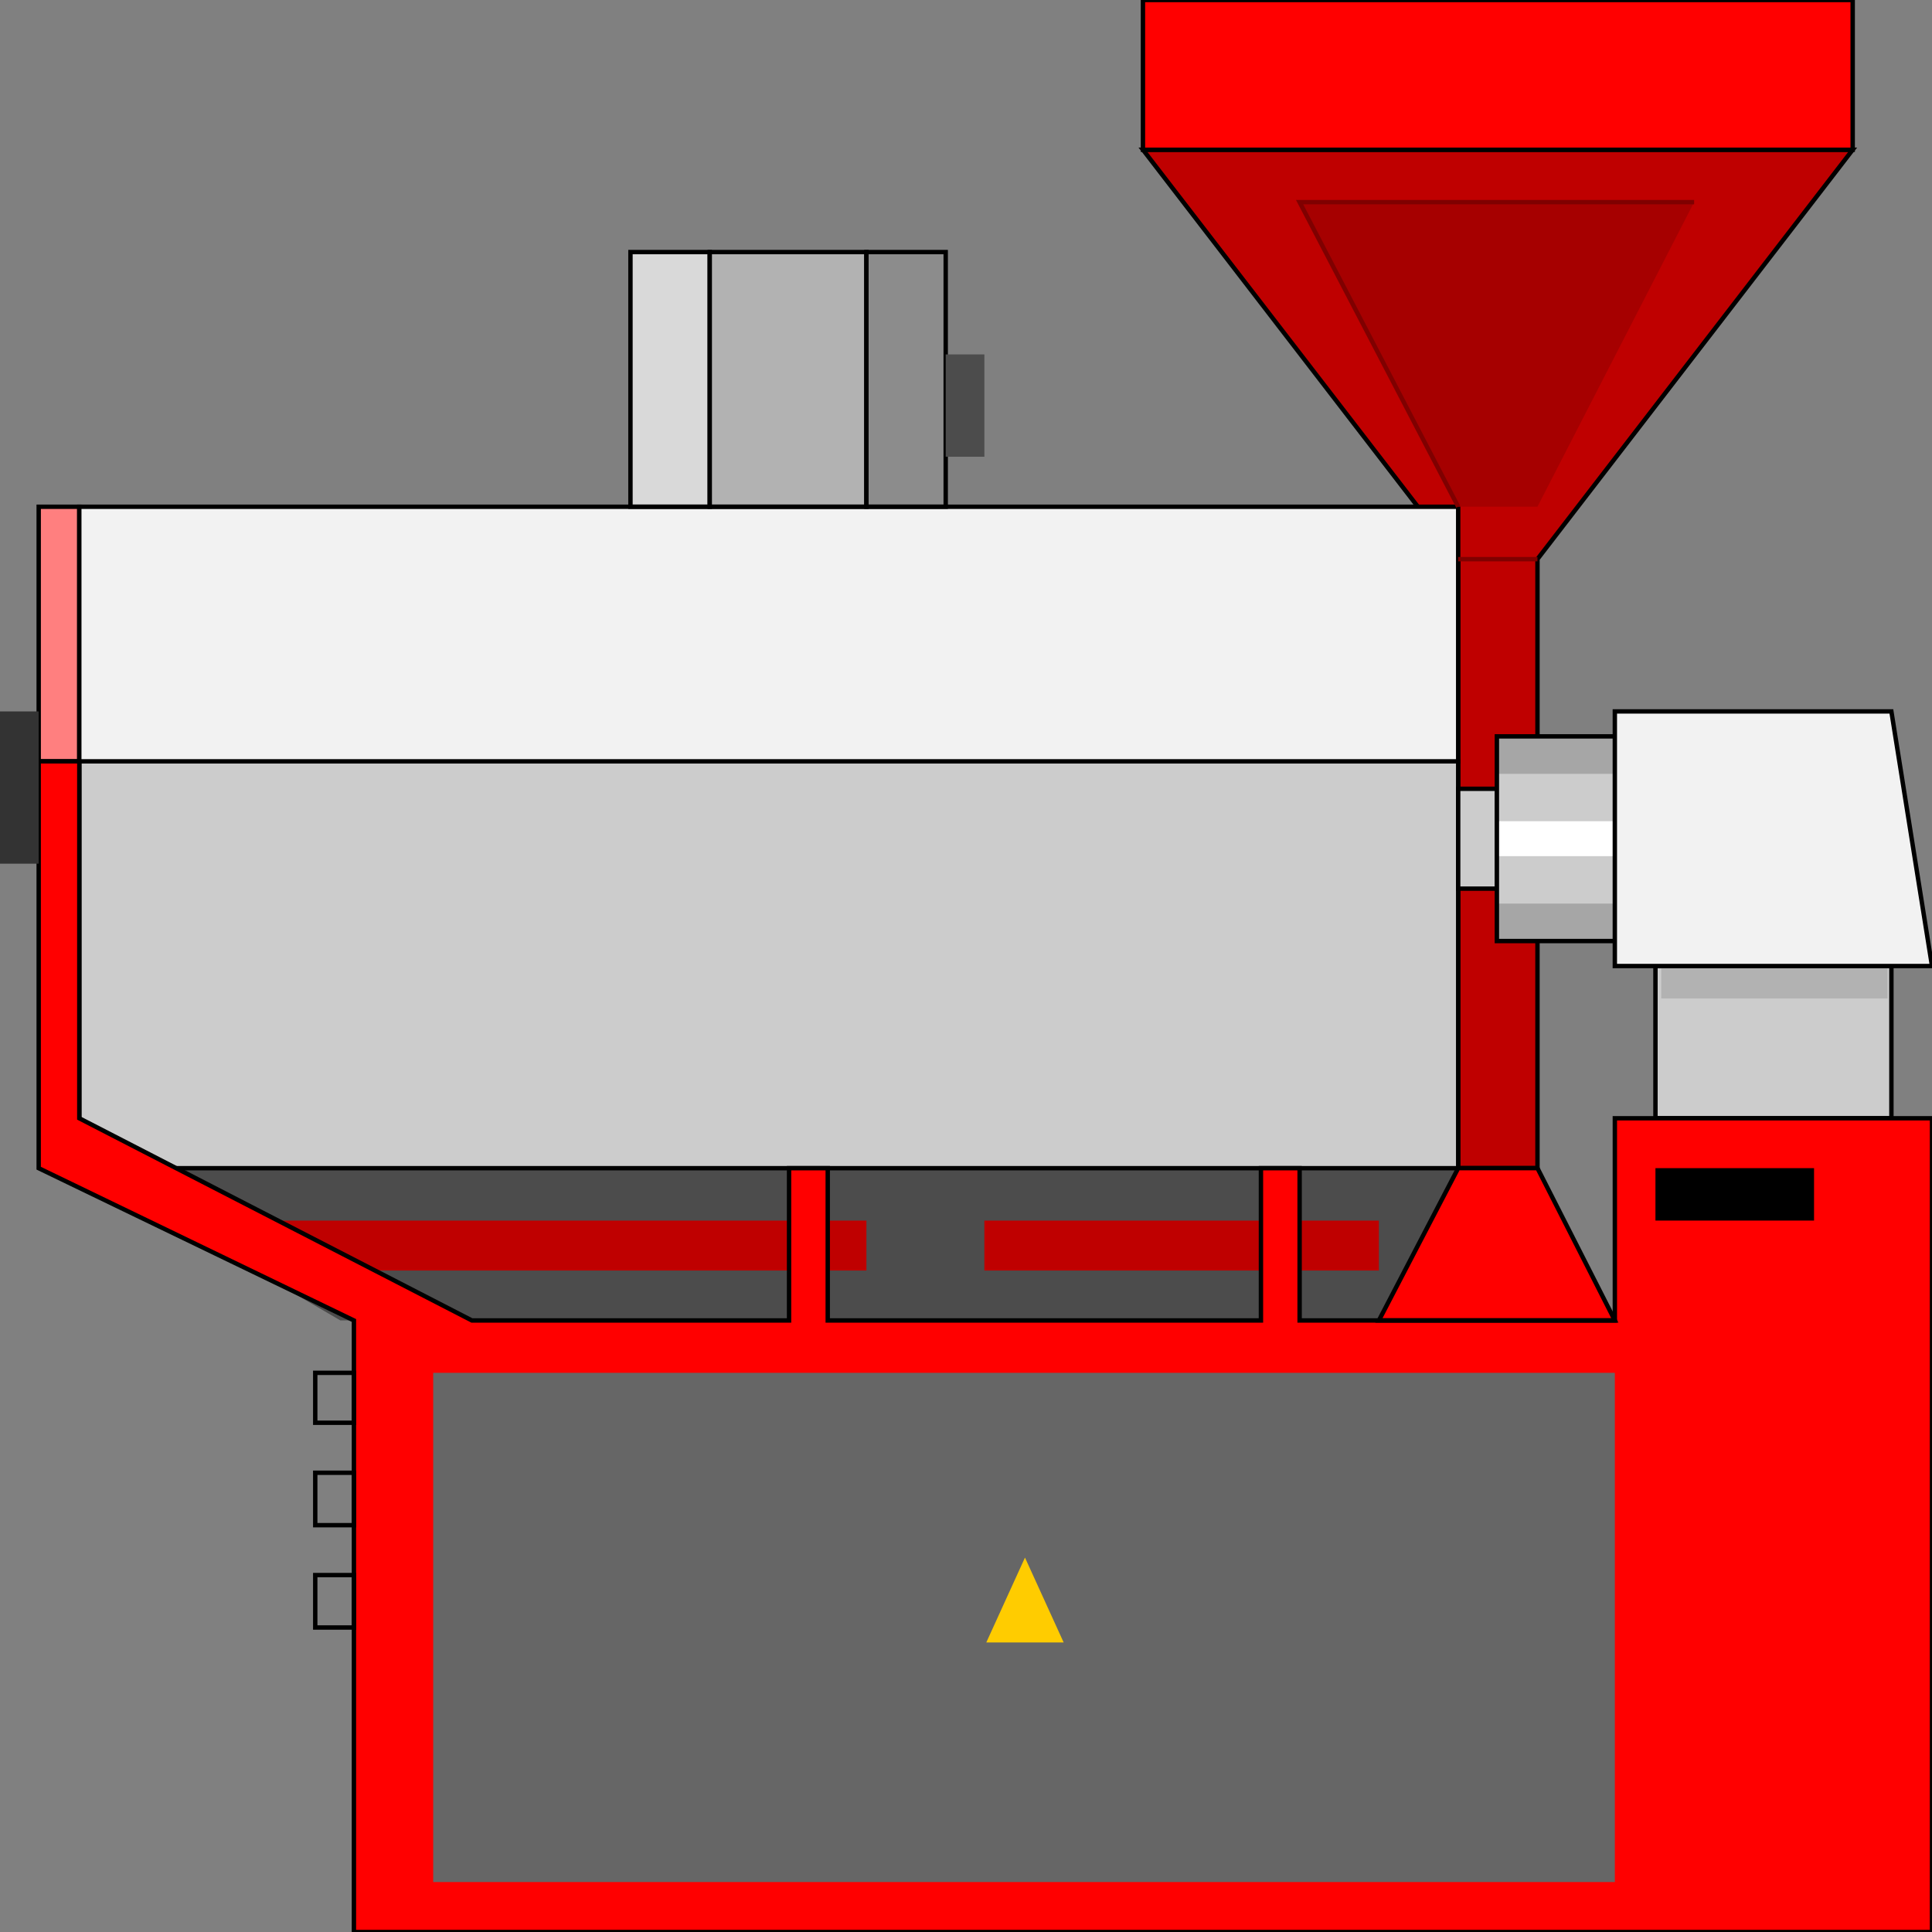 <svg width="150" height="150" viewBox="0 0 150 150" fill="none" xmlns="http://www.w3.org/2000/svg">
<rect x="0" y="0" width="150" height="150" fill="#808080" stroke="none"/>
<g clip-path="url(#clip0_2122_168201)">
<path d="M6.156 90.695L26.427 102.517H113.213V90.695H6.156Z" fill="#4C4C4C"/>
<path d="M113.213 90.695V43.408L88.738 11.625H143.843L119.369 43.408V90.695H113.213Z" fill="#BF0000" stroke="black" stroke-width="0.341"/>
<path d="M6.156 59.109V90.698H113.213V59.109H6.156Z" fill="#CCCCCC" stroke="black" stroke-width="0.341"/>
<path d="M113.213 61.242H116.216V68.994H113.213V61.242Z" fill="#CCCCCC" stroke="black" stroke-width="0.341"/>
<path d="M128.529 86.822V75H146.848V86.822H128.529Z" fill="#CCCCCC" stroke="black" stroke-width="0.341"/>
<path d="M76.426 94.766V98.642H107.056V94.766H76.426Z" fill="#BF0000"/>
<path d="M21.322 94.766V98.642H67.268V94.766H21.322Z" fill="#BF0000"/>
<path d="M3.004 59.111V39.344H6.157V59.111H3.004Z" fill="#FF7F7F" stroke="black" stroke-width="0.341"/>
<path fill-rule="evenodd" clip-rule="evenodd" d="M88.74 11.628V0H143.845V11.628H88.74ZM27.478 102.519V150H150.001V86.822H125.376V102.519H100.902V90.698H97.899V102.519H64.265V90.698H61.262V102.519H36.638L6.157 86.822V59.108H3.004V90.698L27.478 102.519ZM107.058 102.519L113.214 90.698H119.37L125.376 102.519H107.058Z" fill="#FF0000"/>
<path d="M88.738 11.628V0H143.843V11.628H88.738Z" stroke="black" stroke-width="0.341"/>
<path d="M27.478 102.52V150.001H150.001V86.823H125.376V102.52H100.902V90.698H97.899V102.52H64.265V90.698H61.262V102.52H36.638L6.157 86.823V59.109H3.004V90.698L27.478 102.52Z" stroke="black" stroke-width="0.341"/>
<path d="M107.057 102.517L113.213 90.695H119.369L125.375 102.517H107.057Z" stroke="black" stroke-width="0.341"/>
<path d="M0 55.234H3.003V67.056H0V55.234Z" fill="#333333"/>
<path d="M128.529 90.695H140.842V94.765H128.529V90.695Z" fill="black"/>
<path d="M33.633 106.586V146.121H125.375V106.586H33.633Z" fill="#666666"/>
<path d="M76.576 127.519L79.579 120.93L82.582 127.519H76.576Z" fill="#FFCC00"/>
<path d="M24.475 106.586H27.478V110.462H24.475V106.586Z" stroke="black" stroke-width="0.341"/>
<path d="M24.475 114.344H27.478V118.414H24.475V114.344Z" stroke="black" stroke-width="0.341"/>
<path d="M24.475 122.289H27.478V126.359H24.475V122.289Z" stroke="black" stroke-width="0.341"/>
<path d="M128.529 57.172H116.217V73.063H128.529V57.172Z" fill="#A6A6A6"/>
<path d="M128.529 60.078H116.217V70.156H128.529V60.078Z" fill="#CCCCCC"/>
<path d="M128.529 63.758H116.217V66.471H128.529V63.758Z" fill="white"/>
<path d="M128.529 57.172H116.217V73.063H128.529V57.172Z" stroke="black" stroke-width="0.341"/>
<path d="M128.979 77.521V75.195H146.546V77.521H128.979Z" fill="#B2B2B2"/>
<path d="M125.375 75.002V55.234H146.846L150 75.002H125.375Z" fill="#F2F2F2" stroke="black" stroke-width="0.341"/>
<path d="M6.156 39.344V59.111H113.213V39.344H6.156Z" fill="#F2F2F2" stroke="black" stroke-width="0.341"/>
<path d="M48.949 19.57H55.105V39.338H48.949V19.57Z" fill="#D9D9D9" stroke="black" stroke-width="0.341"/>
<path d="M55.105 19.57H67.268V39.338H55.105V19.57Z" fill="#B2B2B2" stroke="black" stroke-width="0.341"/>
<path d="M67.268 19.57H73.424V39.338H67.268V19.57Z" fill="#8C8C8C" stroke="black" stroke-width="0.341"/>
<path d="M73.424 27.516H76.427V35.461H73.424V27.516Z" fill="#4C4C4C"/>
<path d="M113.213 39.339L100.9 15.695H131.531L119.369 39.339H113.213Z" fill="#A60000"/>
<path d="M113.213 39.339L100.9 15.695H131.531" stroke="#7F0000" stroke-width="0.341"/>
<path d="M119.369 43.414H113.213" stroke="#7F0000" stroke-width="0.341"/>
</g>
<defs>
<clipPath id="clip0_2122_168201">
<rect width="150" height="150" fill="white"/>
</clipPath>
</defs>
</svg>
